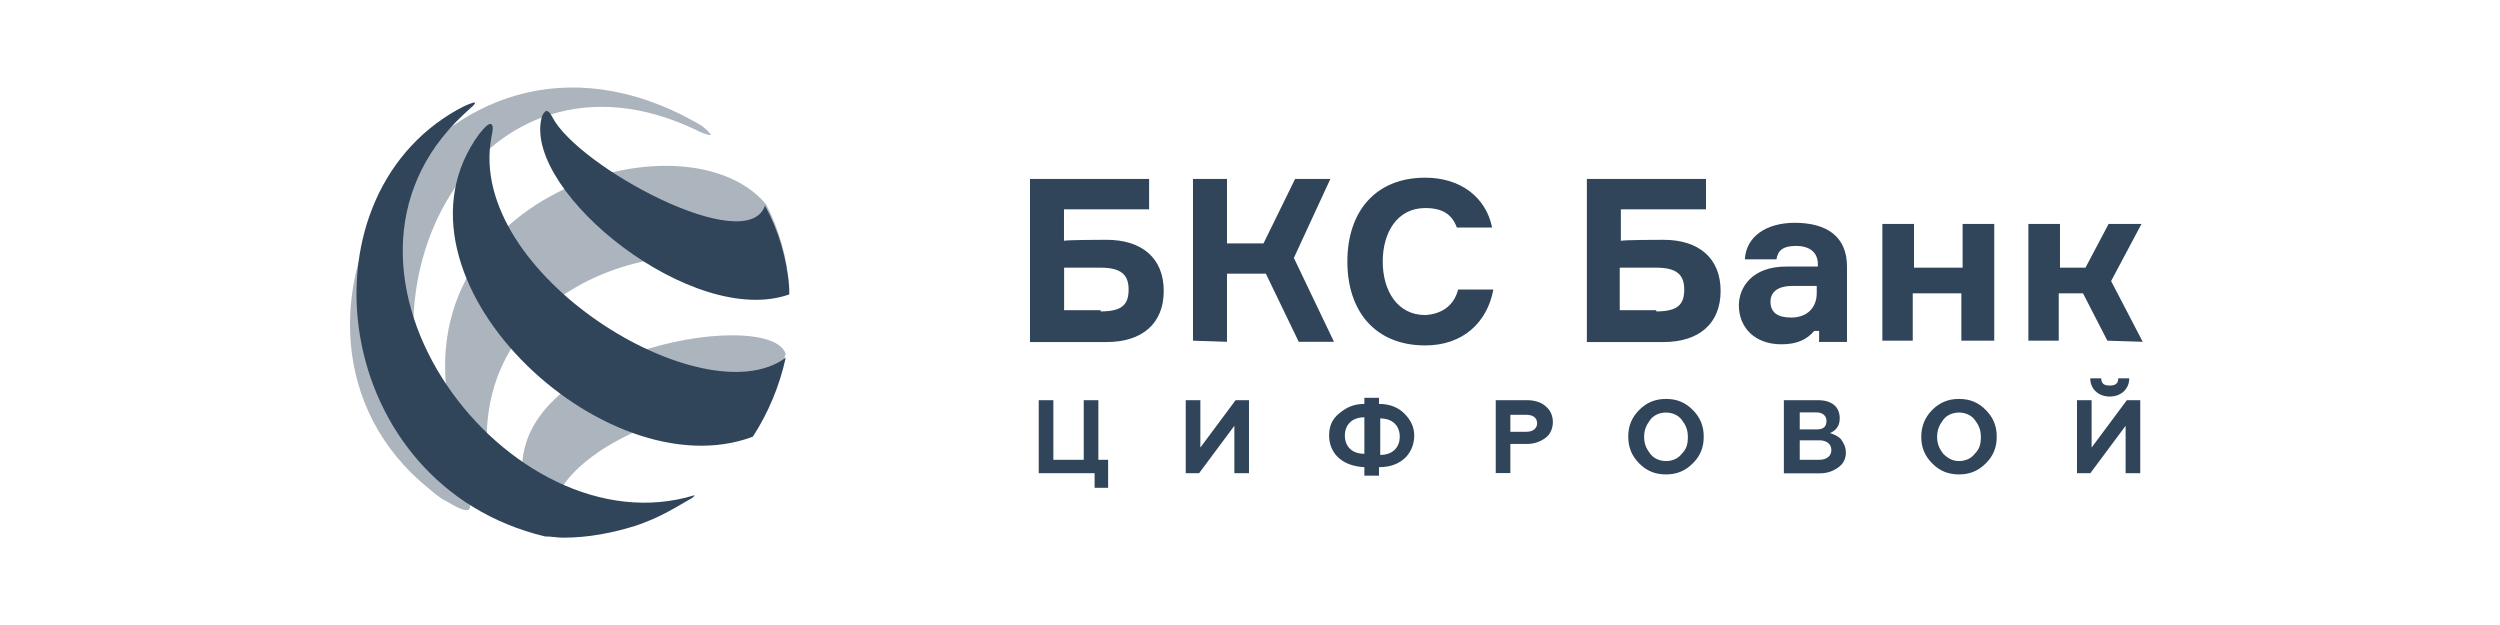 <svg xmlns="http://www.w3.org/2000/svg" viewBox="0 0 200 50">
	<g fill="#30445A">
		<path opacity=".4" d="M55.749 10.424c.1.1 1.36.58 1.07.29-.29-.39-.68-.68-1.07-.88-20.91-11.86-37.25 16.54-21.4 29.29.58.49.97.78 1.17.88.19 0 3.79 2.63 1.07-1.56-9.73-15.47 1.94-36.29 19.16-28.02zm7.39 12.45c-.19-2.24-.78-4.47-1.85-6.52-6.8-8.17-32.77.2-23.83 21.21.29.58.58.97.78.88.19-.1.97-.19.88-.78-2.34-16.44 18.19-20.43 24.02-14.79zm-21.01 16.93c.1.49.1.58.29.68.1 0 1.95.58 1.95.1.58-5.06 14.4-10.31 15.37-5.93 1.17-1.85 2.43-3.7 3.02-5.93 0-.29.1-.39.1-.39-1.17-4-24.23-.01-20.73 11.47z"/>
		<path d="M61.199 16.454c-1.46 4.18-14.98-3.11-17.02-7.1-.19-.39-.39-.49-.49-.49-.1.1-.29.19-.39.68-1.26 5.93 12.16 16.73 19.84 14.01v-.49c-.19-2.43-.87-4.66-1.94-6.61zm-21.89-5.45c.1-.58.19-.88 0-1.07-.19-.1-.49.19-.97.78-8.36 11.38 10.02 28.7 21.89 24.22 1.26-1.95 2.14-4.09 2.63-6.32-6.52 4.86-25.59-6.71-23.55-17.61zm-2.23-1.84c.49-.49 1.07-.88.88-.97-.1 0-.68.19-1.36.58-13.03 7.3-10.02 30.06 7 34.14.49 0 .97.1 1.46.1 2.04 0 3.99-.39 5.84-.97 1.65-.58 2.53-1.07 4.18-2.04.19-.1.39-.19.49-.39-14.8 4.56-31.92-17.91-18.49-30.45z"/>
		<path d="M88.529 19.184c2.82 0 4.57 1.46 4.57 4.09s-1.75 4.09-4.57 4.09h-6.13v-13.05h9.53v2.43h-6.81v2.53c-.09-.09 3.41-.09 3.41-.09zm-.48 5.73c1.75 0 2.24-.58 2.24-1.75s-.58-1.75-2.24-1.75h-2.92v3.4h2.92v.1zm7.39 2.34v-12.94h2.72v5.16h2.92l2.53-5.16h2.82l-2.92 6.32 3.21 6.71h-2.82l-2.63-5.45h-3.11v5.45l-2.72-.09zm21.21-4.09h2.82c-.49 2.63-2.43 4.47-5.45 4.47-3.99 0-6.23-2.72-6.23-6.71 0-3.99 2.24-6.71 6.23-6.71 2.82 0 4.86 1.56 5.35 3.99h-2.82c-.39-1.07-1.17-1.56-2.53-1.56-2.24 0-3.4 1.95-3.4 4.28s1.17 4.28 3.4 4.28c1.46-.09 2.33-.87 2.63-2.04zm16.43-3.98c2.82 0 4.57 1.46 4.57 4.09s-1.75 4.09-4.57 4.09h-6.13v-13.05h9.53v2.43h-6.81v2.53c.01-.09 3.41-.09 3.41-.09zm-.58 5.73c1.75 0 2.24-.58 2.24-1.75s-.58-1.75-2.24-1.75h-2.92v3.4h2.92v.1zm13.03 2.34v-.78h-.39c-.58.68-1.36 1.07-2.63 1.07-2.14 0-3.4-1.36-3.4-3.11 0-1.46 1.07-3.11 3.79-3.11h2.53v-.19c0-.88-.58-1.46-1.75-1.46-1.07 0-1.46.39-1.56 1.07h-2.53c.1-1.85 1.75-2.92 3.99-2.92 2.53 0 4.18 1.07 4.18 3.5v6.03h-2.24v-.1h.01zm-2.23-1.85c1.26 0 2.04-.78 2.04-1.95v-.58h-1.95c-1.17 0-1.75.49-1.75 1.26 0 .88.59 1.27 1.66 1.27zm16.14 1.85h-2.53v-3.79h-3.89v3.79h-2.43v-9.34h2.53v3.5h3.89v-3.5h2.53v9.34h-.1zm9.15 0l-1.95-3.79h-1.94v3.79h-2.43v-9.34h2.53v3.5h2.04l1.85-3.5h2.63l-2.43 4.57 2.53 4.86-2.83-.09z"/>
		<path d="M87.569 39.024v-1.17h-4.47v-5.84h1.17v4.77h2.43v-4.77h1.17v4.77h.78v2.24h-1.08zM94.859 37.854v-5.84h1.17v3.79l2.82-3.79h1.07v5.84h-1.17v-3.79l-2.82 3.79h-1.07zM109.149 38.054v-.68c-1.95-.1-2.82-1.26-2.82-2.53 0-.68.19-1.26.78-1.75.58-.49 1.17-.78 2.04-.78v-.49h1.17v.49c.88 0 1.56.29 2.04.78.49.49.78 1.07.78 1.75 0 1.26-.88 2.53-2.82 2.53v.68h-1.17zm0-4.67c-.97 0-1.56.58-1.56 1.46s.58 1.46 1.56 1.46v-2.92zm1.27 3.01c.97 0 1.56-.58 1.56-1.46s-.58-1.46-1.56-1.46v2.92zM119.659 37.854v-5.84h2.53c.58 0 1.17.19 1.46.49.39.29.58.78.58 1.26 0 .49-.19.97-.58 1.26-.39.29-.88.49-1.46.49h-1.36v2.33h-1.17v.01zm1.17-3.31h1.26c.58 0 .88-.29.88-.68 0-.49-.39-.68-.88-.68h-1.26v1.36zM131.139 32.794c.58-.58 1.26-.88 2.14-.88.88 0 1.56.29 2.14.88.58.58.88 1.26.88 2.14 0 .88-.29 1.56-.88 2.14-.58.58-1.26.88-2.14.88-.88 0-1.56-.29-2.14-.88-.58-.58-.88-1.26-.88-2.14 0-.87.29-1.55.88-2.14zm2.14 4.09c.49 0 .97-.19 1.26-.58.39-.39.49-.78.49-1.36 0-.58-.19-.97-.49-1.36-.29-.39-.78-.58-1.26-.58-.49 0-.97.19-1.26.58-.29.39-.49.78-.49 1.36 0 .58.19.97.49 1.36.29.38.77.58 1.26.58zM142.709 37.854v-5.84h2.72c1.07 0 1.75.49 1.75 1.46 0 .58-.29.97-.78 1.17.29.1.58.19.88.49.19.29.39.58.39 1.07 0 .49-.19.88-.58 1.17-.39.29-.88.49-1.46.49h-2.92v-.01zm1.27-3.5h1.36c.49 0 .78-.19.78-.68 0-.39-.29-.68-.78-.68h-1.36v1.36zm0 2.43h1.56c.58 0 .97-.29.97-.78 0-.49-.39-.78-.97-.78h-1.56v1.56zM154.579 32.794c.58-.58 1.26-.88 2.14-.88.88 0 1.56.29 2.14.88.58.58.88 1.26.88 2.14 0 .88-.29 1.56-.88 2.14-.58.58-1.26.88-2.14.88-.87 0-1.56-.29-2.14-.88-.58-.58-.88-1.26-.88-2.14.01-.87.3-1.55.88-2.14zm2.14 4.09c.49 0 .97-.19 1.26-.58.39-.39.49-.78.49-1.36 0-.58-.19-.97-.49-1.36-.29-.39-.78-.58-1.26-.58-.49 0-.97.19-1.26.58-.29.39-.49.78-.49 1.36 0 .58.19.97.49 1.36.39.38.77.58 1.26.58zM166.159 37.854v-5.84h1.17v3.79l2.82-3.79h1.07v5.84h-1.17v-3.79l-2.82 3.79h-1.07zm1.94-7.59c0 .39.19.58.68.58.49 0 .68-.19.68-.58h.88c0 .88-.68 1.46-1.56 1.46s-1.56-.58-1.56-1.46h.88z"/>
	</g>
</svg>
